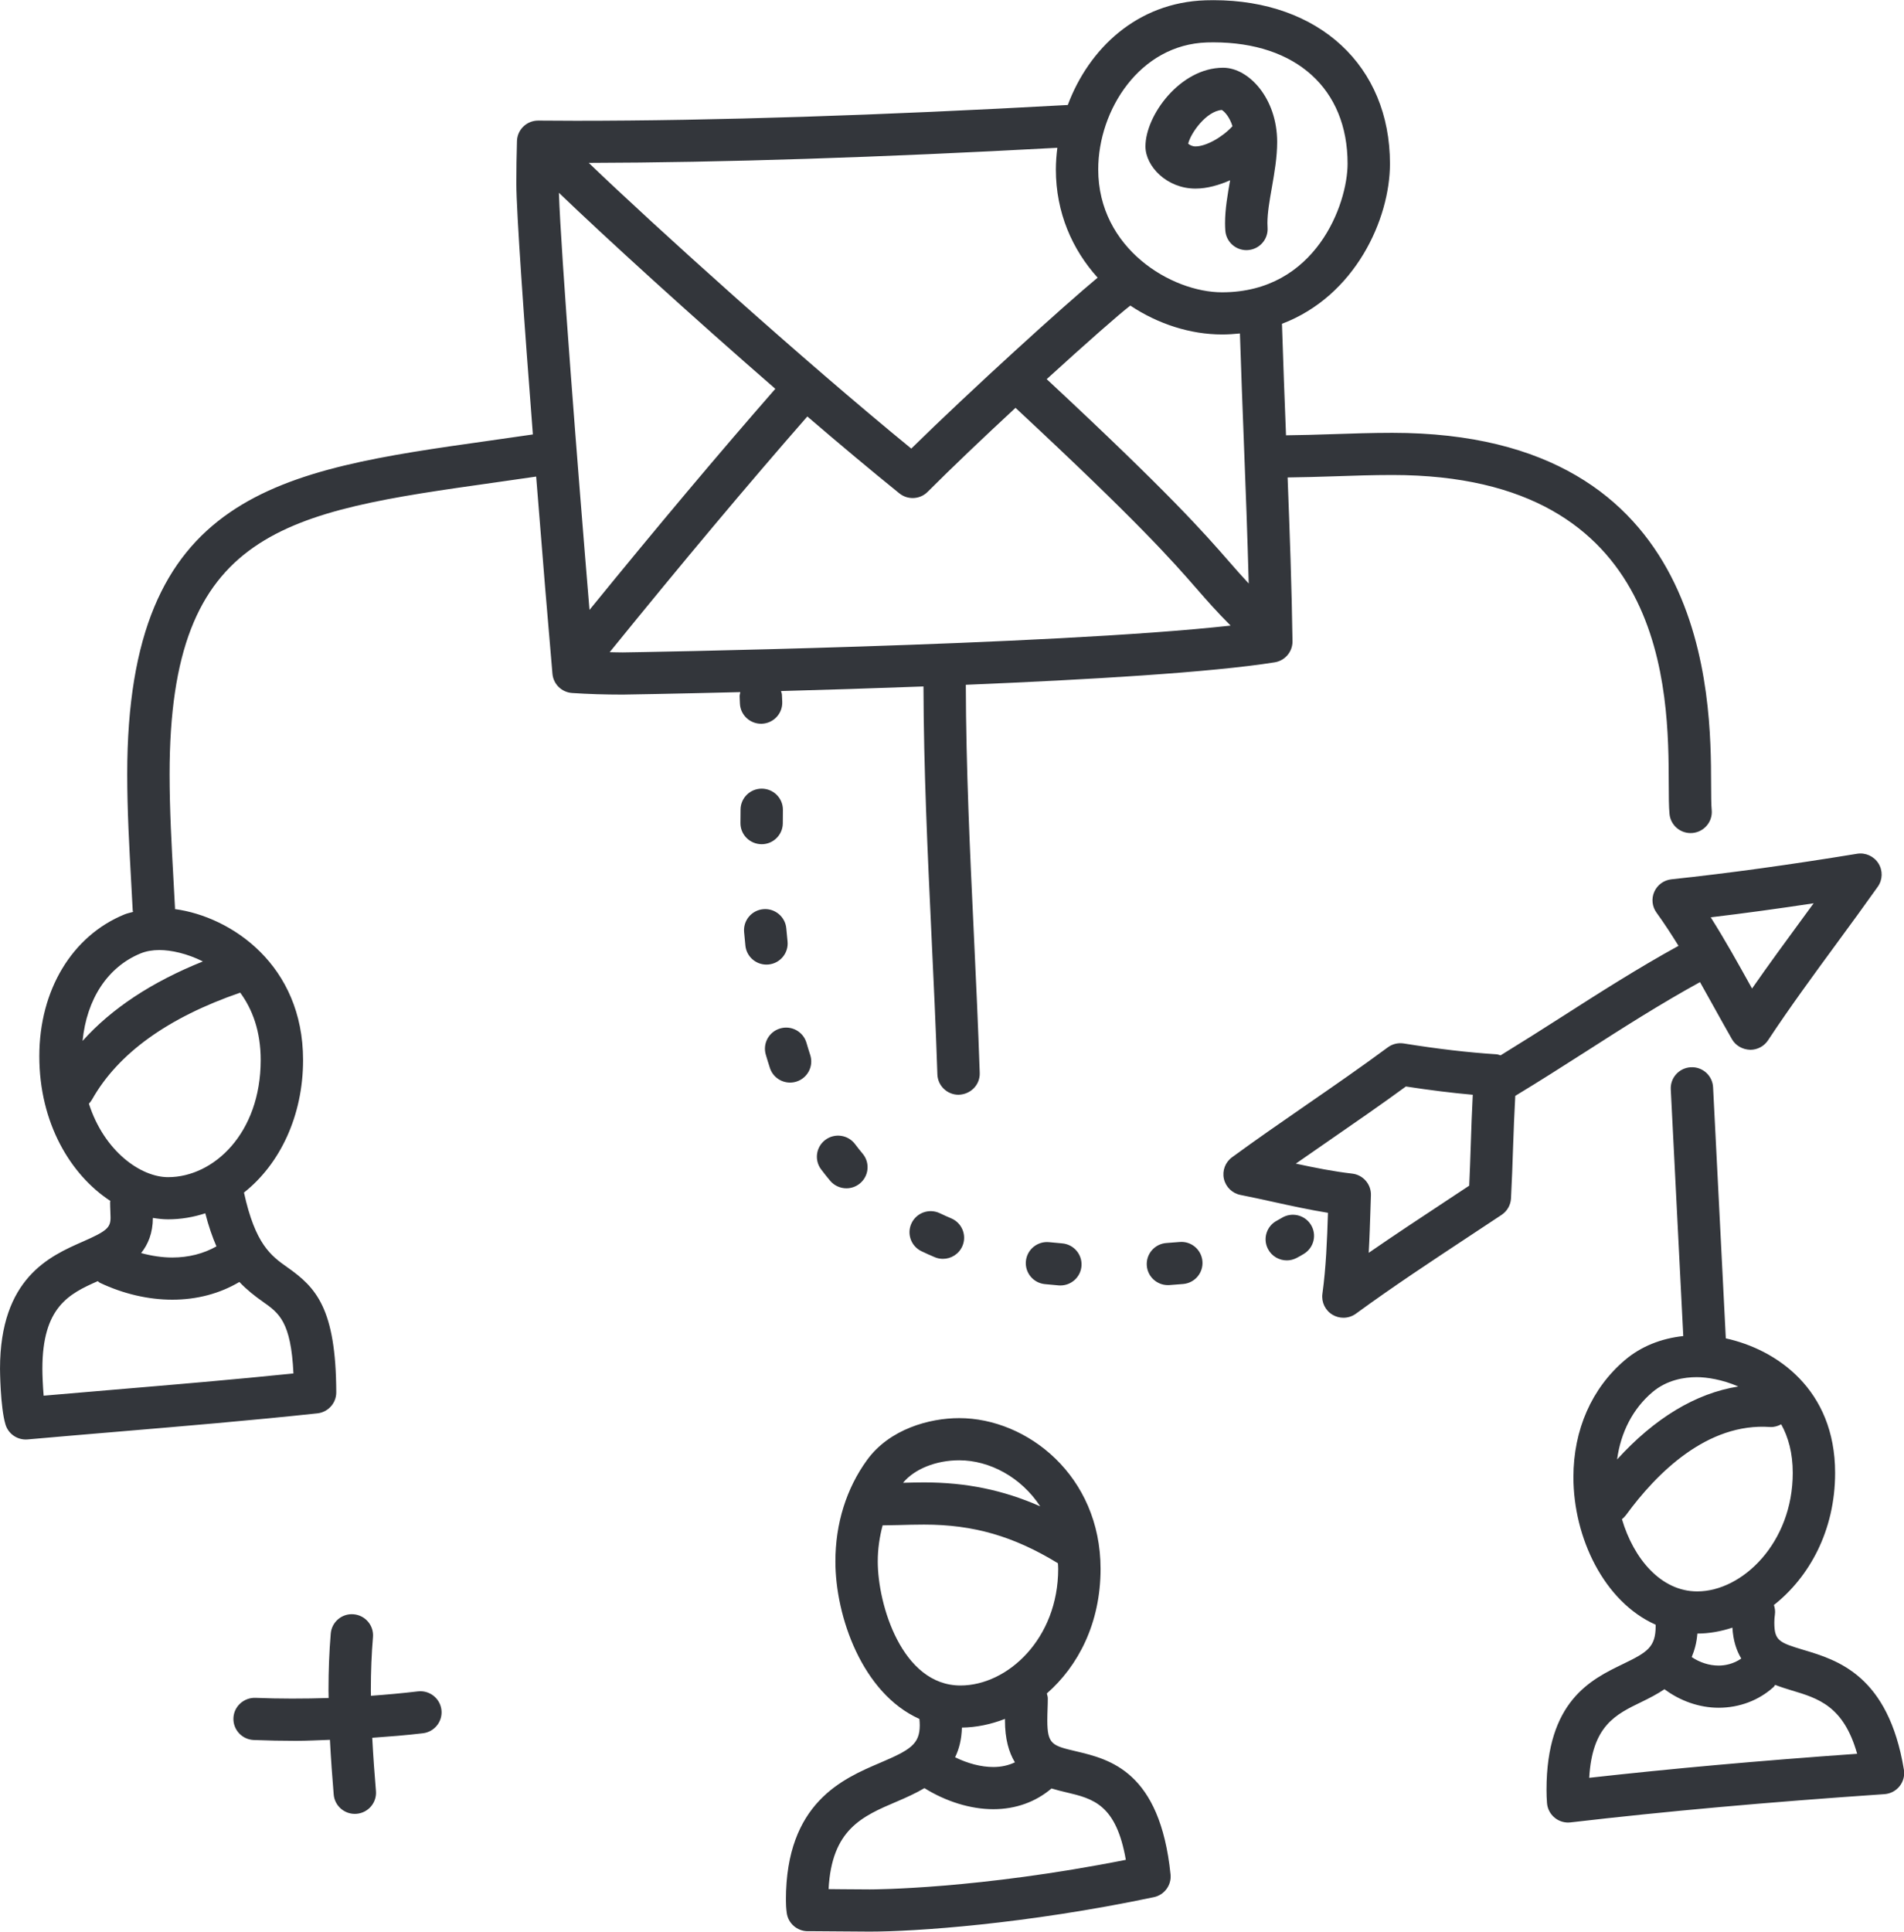 <svg 
 xmlns="http://www.w3.org/2000/svg"
 xmlns:xlink="http://www.w3.org/1999/xlink"
 width="140px" height="142px">
<path fill-rule="evenodd"  fill="rgb(51, 54, 59)"
 d="M135.060,69.335 C133.357,71.656 131.597,74.056 130.003,76.469 C129.714,76.906 129.225,77.168 128.701,77.168 C128.110,77.149 127.616,76.853 127.347,76.384 C126.895,75.594 126.453,74.798 126.012,74.004 C125.672,73.391 125.336,72.788 125.000,72.193 C122.084,73.793 119.266,75.595 116.541,77.342 C114.877,78.407 113.158,79.500 111.417,80.555 C111.350,81.795 111.299,83.040 111.258,84.259 C111.215,85.537 111.172,86.816 111.103,88.095 C111.076,88.582 110.821,89.028 110.413,89.300 C109.615,89.831 108.815,90.358 108.016,90.886 C105.250,92.711 102.391,94.598 99.702,96.564 C99.429,96.763 99.104,96.864 98.780,96.864 C98.505,96.864 98.229,96.792 97.983,96.646 C97.445,96.328 97.151,95.721 97.236,95.103 C97.503,93.171 97.581,91.135 97.644,89.151 C96.279,88.930 94.931,88.635 93.618,88.347 C92.818,88.171 92.017,87.995 91.210,87.836 C90.605,87.717 90.127,87.252 89.993,86.652 C89.858,86.052 90.094,85.430 90.592,85.067 C92.406,83.741 94.278,82.447 96.089,81.196 C98.062,79.834 100.101,78.425 102.043,76.989 C102.380,76.739 102.801,76.636 103.221,76.703 C105.743,77.108 107.974,77.368 110.039,77.498 C110.143,77.505 110.235,77.550 110.334,77.577 C111.861,76.640 113.380,75.679 114.854,74.735 C117.599,72.976 120.440,71.165 123.420,69.525 C122.904,68.694 122.374,67.875 121.801,67.085 C121.476,66.637 121.415,66.051 121.641,65.547 C121.867,65.042 122.346,64.695 122.897,64.636 C127.103,64.187 131.568,63.573 136.547,62.758 C137.167,62.655 137.786,62.937 138.120,63.465 C138.452,63.994 138.434,64.670 138.072,65.181 C137.086,66.572 136.074,67.953 135.060,69.335 ZM103.374,79.865 C101.556,81.195 99.682,82.489 97.866,83.743 C97.013,84.332 96.147,84.930 95.281,85.536 C96.691,85.840 98.050,86.111 99.425,86.269 C100.231,86.362 100.831,87.055 100.803,87.862 L100.771,88.849 C100.737,89.917 100.703,91.002 100.641,92.091 C102.521,90.793 104.428,89.534 106.294,88.303 C106.873,87.921 107.452,87.538 108.031,87.155 C108.078,86.155 108.111,85.155 108.145,84.155 C108.185,82.948 108.227,81.713 108.292,80.474 C106.756,80.337 105.132,80.136 103.374,79.865 ZM125.788,67.429 C126.845,69.097 127.803,70.821 128.738,72.504 C128.768,72.557 128.798,72.611 128.827,72.664 C130.046,70.912 131.310,69.190 132.544,67.507 C132.815,67.138 133.086,66.769 133.355,66.399 C130.710,66.799 128.201,67.141 125.788,67.429 ZM124.457,61.230 C124.406,61.235 124.357,61.237 124.307,61.237 C123.514,61.237 122.836,60.636 122.758,59.833 C122.707,59.291 122.705,58.571 122.702,57.658 C122.684,50.853 122.643,34.916 102.375,34.916 C100.940,34.916 99.472,34.966 98.052,35.014 C96.937,35.051 95.799,35.083 94.677,35.097 C94.832,39.085 94.980,43.131 95.037,47.134 C95.048,47.903 94.489,48.564 93.725,48.686 C89.068,49.430 80.014,49.965 71.016,50.337 C71.030,56.393 71.318,62.566 71.601,68.543 C71.760,71.929 71.925,75.429 72.039,78.872 C72.067,79.728 71.393,80.445 70.481,80.473 C69.644,80.473 68.953,79.812 68.925,78.974 C68.813,75.553 68.648,72.063 68.488,68.689 C68.206,62.716 67.920,56.547 67.902,50.460 C64.205,50.599 60.612,50.710 57.428,50.797 C57.449,50.887 57.490,50.969 57.495,51.065 L57.518,51.586 C57.554,52.441 56.885,53.164 56.026,53.199 C56.004,53.200 55.982,53.200 55.961,53.200 C55.130,53.200 54.439,52.548 54.405,51.714 L54.384,51.211 C54.378,51.093 54.415,50.987 54.435,50.876 C49.358,51.002 45.892,51.058 45.791,51.058 C44.456,51.058 43.238,51.019 42.068,50.941 C41.301,50.889 40.688,50.290 40.621,49.529 C40.328,46.191 39.874,40.728 39.424,35.032 C38.413,35.180 37.408,35.324 36.437,35.461 C20.983,37.640 12.470,38.841 12.470,56.900 C12.470,59.498 12.616,62.144 12.758,64.703 L12.869,66.764 C12.871,66.785 12.860,66.803 12.861,66.824 C17.020,67.385 22.285,70.944 22.285,77.919 C22.285,82.027 20.579,85.577 17.939,87.661 C18.773,91.463 19.919,92.304 21.134,93.160 C23.223,94.633 24.703,96.155 24.725,102.345 C24.728,103.139 24.128,103.807 23.334,103.892 C18.469,104.414 13.502,104.831 8.700,105.236 C6.479,105.423 4.256,105.611 2.033,105.808 C1.987,105.812 1.940,105.814 1.893,105.814 C1.211,105.814 0.599,105.368 0.402,104.706 C0.018,103.425 0.001,100.646 0.001,100.618 C0.001,93.942 3.664,92.333 6.089,91.268 C7.842,90.498 8.128,90.250 8.128,89.501 C8.128,89.338 8.120,89.172 8.113,89.006 C8.104,88.794 8.095,88.581 8.095,88.371 C8.095,88.338 8.112,88.310 8.114,88.277 C5.193,86.368 2.891,82.558 2.891,77.641 C2.891,72.788 5.293,68.793 9.159,67.214 C9.358,67.133 9.576,67.092 9.785,67.031 C9.780,66.993 9.760,66.961 9.758,66.923 L9.648,64.874 C9.504,62.273 9.354,59.583 9.354,56.900 C9.354,36.149 20.531,34.572 36.000,32.391 C37.034,32.245 38.101,32.093 39.182,31.935 C38.539,23.631 37.966,15.553 37.966,13.486 C37.966,12.447 37.982,11.407 38.013,10.367 C38.038,9.528 38.728,8.863 39.570,8.863 C40.508,8.872 41.429,8.877 42.352,8.877 C52.503,8.877 64.673,8.485 78.513,7.718 C80.061,3.580 83.608,0.179 88.648,0.022 C88.839,0.016 89.032,0.013 89.224,0.013 C96.987,0.013 102.203,4.843 102.203,12.031 C102.203,16.109 99.652,21.756 94.262,23.802 C94.348,26.534 94.452,29.267 94.560,31.998 C95.660,31.986 96.774,31.955 97.946,31.915 C99.392,31.867 100.887,31.816 102.375,31.816 C125.750,31.816 125.801,51.260 125.817,57.650 C125.820,58.449 125.821,59.140 125.860,59.540 C125.942,60.392 125.313,61.148 124.457,61.230 ZM7.358,94.300 C7.291,94.268 7.249,94.213 7.189,94.174 C5.073,95.106 3.116,96.075 3.116,100.618 C3.116,101.070 3.149,101.879 3.210,102.593 C4.953,102.441 6.696,102.294 8.438,102.147 C12.753,101.784 17.202,101.409 21.577,100.959 C21.397,97.146 20.512,96.522 19.333,95.690 C18.725,95.262 18.146,94.808 17.602,94.234 C16.159,95.089 14.482,95.536 12.669,95.536 C10.902,95.536 9.065,95.108 7.358,94.300 ZM15.915,91.618 C15.616,90.933 15.340,90.138 15.095,89.186 C14.228,89.469 13.313,89.630 12.359,89.630 C11.988,89.630 11.614,89.587 11.241,89.525 C11.236,90.641 10.889,91.468 10.377,92.110 C11.144,92.317 11.917,92.436 12.669,92.436 C13.869,92.436 14.970,92.153 15.915,91.618 ZM12.359,86.530 C15.707,86.530 19.169,83.309 19.169,77.919 C19.169,75.796 18.556,74.182 17.663,72.967 C12.348,74.797 8.676,77.435 6.769,80.822 C6.705,80.937 6.624,81.037 6.537,81.129 C7.659,84.631 10.352,86.530 12.359,86.530 ZM10.341,70.082 C7.917,71.073 6.374,73.439 6.071,76.516 C8.199,74.138 11.157,72.181 14.920,70.673 C13.753,70.088 12.576,69.835 11.719,69.835 C11.208,69.835 10.745,69.918 10.341,70.082 ZM45.791,47.957 C46.096,47.957 77.228,47.459 90.486,45.986 C89.447,44.943 88.752,44.150 87.984,43.270 C86.205,41.232 83.763,38.439 74.669,29.979 C72.358,32.121 70.009,34.351 68.213,36.151 C67.911,36.456 67.510,36.610 67.108,36.610 C66.761,36.610 66.414,36.496 66.127,36.264 C64.042,34.581 61.732,32.646 59.362,30.614 C54.918,35.695 50.260,41.248 44.829,47.940 C45.151,47.945 45.454,47.957 45.791,47.957 ZM91.818,42.893 C91.723,39.396 91.596,35.886 91.459,32.455 C91.354,29.808 91.257,27.160 91.171,24.513 C90.744,24.555 90.310,24.586 89.857,24.586 C87.535,24.586 85.153,23.822 83.112,22.463 C82.337,23.052 79.851,25.238 76.964,27.870 C86.036,36.317 88.523,39.160 90.336,41.237 C90.839,41.813 91.290,42.329 91.818,42.893 ZM41.096,14.172 C41.240,18.561 42.505,34.782 43.346,44.832 C48.405,38.622 52.798,33.397 57.009,28.581 C50.806,23.191 44.555,17.491 41.096,14.172 ZM77.637,12.455 C77.637,11.926 77.681,11.394 77.746,10.864 C64.653,11.577 53.075,11.950 43.290,11.973 C48.216,16.701 58.967,26.402 67.005,32.975 C71.410,28.650 78.282,22.415 80.709,20.410 C78.850,18.355 77.637,15.634 77.637,12.455 ZM99.087,12.031 C99.087,6.530 95.307,3.113 89.224,3.113 C89.064,3.113 88.906,3.115 88.748,3.120 C83.809,3.274 80.752,8.086 80.752,12.455 C80.752,18.270 86.137,21.486 89.857,21.486 C96.763,21.486 99.087,14.993 99.087,12.031 ZM87.902,13.863 C85.797,13.863 84.224,12.226 84.224,10.762 C84.224,8.478 86.783,4.979 89.937,4.979 C91.815,4.979 93.908,7.220 93.908,10.435 C93.908,11.562 93.710,12.693 93.519,13.786 C93.351,14.739 93.193,15.640 93.193,16.400 C93.193,16.511 93.197,16.621 93.204,16.728 C93.265,17.582 92.618,18.323 91.760,18.383 C91.722,18.387 91.686,18.388 91.648,18.388 C90.838,18.388 90.155,17.763 90.097,16.947 C90.084,16.768 90.077,16.585 90.077,16.400 C90.077,15.371 90.266,14.294 90.449,13.253 C89.638,13.608 88.758,13.863 87.902,13.863 ZM90.623,9.276 C90.407,8.588 90.035,8.195 89.837,8.083 C88.700,8.173 87.556,9.771 87.367,10.561 C87.467,10.649 87.652,10.763 87.902,10.763 C88.678,10.763 89.871,10.096 90.623,9.276 ZM18.782,124.804 C20.568,124.876 22.365,124.873 24.163,124.815 C24.161,124.624 24.154,124.435 24.154,124.242 C24.154,122.766 24.208,121.404 24.319,120.078 C24.391,119.224 25.146,118.585 26.002,118.662 C26.859,118.733 27.496,119.483 27.425,120.336 C27.320,121.576 27.269,122.854 27.269,124.242 C27.269,124.380 27.275,124.516 27.276,124.653 C28.428,124.568 29.579,124.466 30.726,124.329 C31.583,124.230 32.354,124.834 32.458,125.683 C32.560,126.534 31.951,127.305 31.097,127.407 C29.860,127.555 28.615,127.651 27.371,127.740 C27.443,129.120 27.542,130.450 27.643,131.655 C27.714,132.508 27.077,133.256 26.220,133.328 C26.175,133.332 26.131,133.333 26.088,133.333 C25.287,133.333 24.605,132.721 24.537,131.912 C24.434,130.676 24.332,129.312 24.259,127.889 C23.428,127.916 22.594,127.964 21.768,127.964 C20.731,127.964 19.694,127.943 18.658,127.903 C17.798,127.868 17.129,127.147 17.163,126.291 C17.198,125.436 17.927,124.776 18.782,124.804 ZM56.009,57.972 C56.879,57.977 57.572,58.675 57.567,59.531 L57.560,60.521 C57.552,61.372 56.856,62.057 56.002,62.057 C55.128,62.049 54.436,61.348 54.444,60.492 L54.452,59.512 C54.457,58.659 55.153,57.972 56.009,57.972 ZM56.132,66.830 C56.978,66.757 57.743,67.389 57.816,68.243 C57.845,68.563 57.875,68.881 57.908,69.196 C57.996,70.048 57.373,70.809 56.517,70.897 C56.464,70.902 56.410,70.905 56.356,70.905 C55.567,70.905 54.891,70.311 54.809,69.513 C54.774,69.181 54.742,68.845 54.713,68.507 C54.639,67.654 55.275,66.903 56.132,66.830 ZM57.371,75.597 C58.196,75.357 59.060,75.832 59.300,76.655 C59.387,76.958 59.480,77.256 59.575,77.550 C59.839,78.365 59.389,79.239 58.571,79.502 C58.412,79.553 58.251,79.577 58.092,79.577 C57.434,79.577 56.823,79.159 56.610,78.503 C56.504,78.179 56.404,77.850 56.306,77.516 C56.068,76.694 56.545,75.834 57.371,75.597 ZM62.236,87.349 C61.790,87.349 61.347,87.159 61.038,86.791 C60.811,86.520 60.591,86.243 60.377,85.959 C59.860,85.274 59.999,84.302 60.688,83.788 C61.374,83.274 62.352,83.412 62.868,84.097 C63.051,84.339 63.239,84.576 63.432,84.807 C63.982,85.464 63.893,86.441 63.232,86.989 C62.941,87.231 62.587,87.349 62.236,87.349 ZM69.332,92.534 C69.130,92.534 68.925,92.495 68.728,92.411 C68.397,92.273 68.075,92.127 67.757,91.975 C66.982,91.605 66.656,90.678 67.029,89.907 C67.400,89.136 68.330,88.810 69.108,89.182 C69.380,89.312 69.657,89.437 69.939,89.556 C70.732,89.889 71.103,90.798 70.768,91.587 C70.517,92.178 69.940,92.534 69.332,92.534 ZM77.848,94.487 C77.500,94.460 77.157,94.428 76.819,94.392 C75.964,94.302 75.344,93.538 75.435,92.687 C75.527,91.835 76.295,91.221 77.149,91.309 C77.457,91.342 77.772,91.372 78.089,91.396 C78.947,91.462 79.588,92.208 79.521,93.061 C79.458,93.874 78.776,94.491 77.971,94.491 C77.930,94.491 77.889,94.490 77.848,94.487 ZM64.717,129.578 C66.917,128.640 67.629,128.219 67.629,126.820 C67.629,126.665 67.618,126.508 67.602,126.353 C63.408,124.474 61.426,118.831 61.426,114.779 C61.426,111.993 62.232,109.413 63.757,107.316 C65.406,105.049 68.336,104.242 70.528,104.242 C75.528,104.242 80.924,108.479 80.924,115.324 C80.924,119.319 79.279,122.465 76.973,124.481 C77.001,124.599 77.045,124.711 77.045,124.837 C77.045,125.095 77.037,125.369 77.026,125.651 C77.018,125.915 77.009,126.187 77.009,126.459 C77.009,128.233 77.374,128.320 79.127,128.734 C81.583,129.317 85.295,130.196 86.069,137.783 C86.149,138.570 85.619,139.292 84.841,139.456 C75.335,141.453 67.235,141.987 63.948,141.987 C63.252,141.987 62.557,141.979 61.861,141.972 C61.174,141.964 60.489,141.957 59.800,141.957 L59.400,141.958 C58.613,141.958 57.951,141.382 57.849,140.611 C57.806,140.291 57.789,139.971 57.789,139.653 C57.789,132.529 61.958,130.753 64.717,129.578 ZM70.528,107.342 C68.819,107.342 67.230,107.988 66.400,108.996 C66.915,108.982 67.429,108.968 67.943,108.968 C71.032,108.968 73.766,109.526 76.486,110.727 C75.077,108.572 72.748,107.342 70.528,107.342 ZM77.808,115.324 C77.808,115.182 77.795,115.048 77.788,114.909 C74.526,112.919 71.578,112.068 67.943,112.068 C67.313,112.068 66.683,112.085 66.048,112.103 C65.670,112.113 65.282,112.117 64.899,112.124 C64.676,112.967 64.541,113.851 64.541,114.779 C64.541,117.958 66.325,123.896 70.623,123.896 C74.093,123.896 77.808,120.451 77.808,115.324 ZM73.896,126.351 C72.860,126.754 71.788,126.977 70.728,126.991 C70.706,127.853 70.522,128.569 70.228,129.172 C71.145,129.626 72.141,129.889 73.039,129.889 C73.636,129.889 74.161,129.765 74.626,129.544 C74.181,128.814 73.894,127.826 73.894,126.459 C73.894,126.423 73.896,126.387 73.896,126.351 ZM61.893,138.872 C62.579,138.879 63.262,138.886 63.948,138.886 C64.282,138.886 71.935,138.861 82.782,136.711 C82.070,132.619 80.358,132.213 78.405,131.750 C78.067,131.670 77.697,131.582 77.318,131.465 C76.157,132.452 74.690,132.989 73.039,132.989 C71.346,132.989 69.541,132.415 67.973,131.441 C67.308,131.832 66.604,132.146 65.943,132.427 C63.386,133.517 61.159,134.466 60.925,138.862 C61.248,138.865 61.571,138.868 61.893,138.872 ZM85.875,94.466 C85.064,94.466 84.379,93.840 84.323,93.022 C84.264,92.168 84.912,91.428 85.771,91.370 C86.086,91.348 86.406,91.324 86.727,91.296 C87.586,91.217 88.339,91.852 88.414,92.705 C88.489,93.558 87.856,94.310 86.999,94.384 C86.658,94.414 86.319,94.440 85.983,94.463 C85.947,94.465 85.911,94.466 85.875,94.466 ZM93.898,89.722 C94.018,89.659 94.131,89.595 94.239,89.528 C94.969,89.076 95.928,89.295 96.385,90.021 C96.841,90.747 96.619,91.704 95.890,92.157 C95.713,92.267 95.529,92.372 95.334,92.472 C95.105,92.591 94.859,92.648 94.617,92.648 C94.054,92.648 93.510,92.343 93.234,91.811 C92.837,91.052 93.134,90.116 93.898,89.722 ZM119.357,122.308 C121.128,121.452 121.740,121.077 121.740,119.520 C121.740,119.488 121.737,119.458 121.736,119.426 C117.940,117.738 115.692,113.021 115.692,108.580 C115.692,105.101 117.038,102.044 119.481,99.973 C120.665,98.970 122.139,98.386 123.770,98.210 L122.851,80.077 C122.807,79.222 123.469,78.494 124.328,78.451 C125.192,78.406 125.918,79.067 125.962,79.921 L126.898,98.380 C130.615,99.192 134.935,102.121 134.935,108.268 C134.935,112.530 133.022,115.938 130.434,117.980 C130.506,118.200 130.544,118.433 130.508,118.677 C130.482,118.865 130.465,119.061 130.465,119.259 C130.465,120.596 130.807,120.741 132.621,121.283 C135.102,122.025 138.850,123.146 139.993,130.086 C140.064,130.516 139.949,130.957 139.676,131.299 C139.405,131.641 139.000,131.853 138.563,131.883 C129.867,132.479 122.533,133.139 115.484,133.959 C115.424,133.966 115.363,133.970 115.303,133.970 C114.943,133.970 114.593,133.845 114.313,133.615 C113.985,133.346 113.782,132.957 113.750,132.536 C113.725,132.215 113.714,131.891 113.714,131.566 C113.714,125.033 116.976,123.458 119.357,122.308 ZM124.762,101.231 C123.868,101.231 122.576,101.422 121.501,102.333 C120.067,103.549 119.175,105.277 118.904,107.280 C121.661,104.247 124.683,102.413 127.815,101.918 C126.647,101.406 125.490,101.231 124.762,101.231 ZM131.820,108.268 C131.820,106.805 131.491,105.634 130.971,104.698 C130.724,104.826 130.454,104.914 130.157,104.895 C125.534,104.568 121.819,108.275 119.557,111.370 C119.471,111.487 119.370,111.584 119.261,111.670 C120.117,114.573 122.130,116.980 124.796,116.980 C128.118,116.980 131.820,113.402 131.820,108.268 ZM124.391,121.807 C124.976,122.202 125.671,122.432 126.373,122.432 C126.826,122.432 127.452,122.320 128.035,121.916 C127.685,121.329 127.436,120.602 127.384,119.643 C126.534,119.923 125.666,120.078 124.807,120.079 C124.755,120.748 124.598,121.307 124.391,121.807 ZM136.554,128.916 C135.564,125.400 133.692,124.840 131.723,124.252 C131.343,124.138 130.934,124.008 130.525,123.851 C130.481,123.903 130.457,123.966 130.405,124.013 C129.323,124.992 127.891,125.532 126.373,125.532 C124.945,125.532 123.534,125.026 122.388,124.170 C121.829,124.545 121.246,124.841 120.717,125.097 C118.773,126.036 117.075,126.856 116.854,130.682 C122.933,130.003 129.276,129.433 136.554,128.916 Z"/>
</svg>
